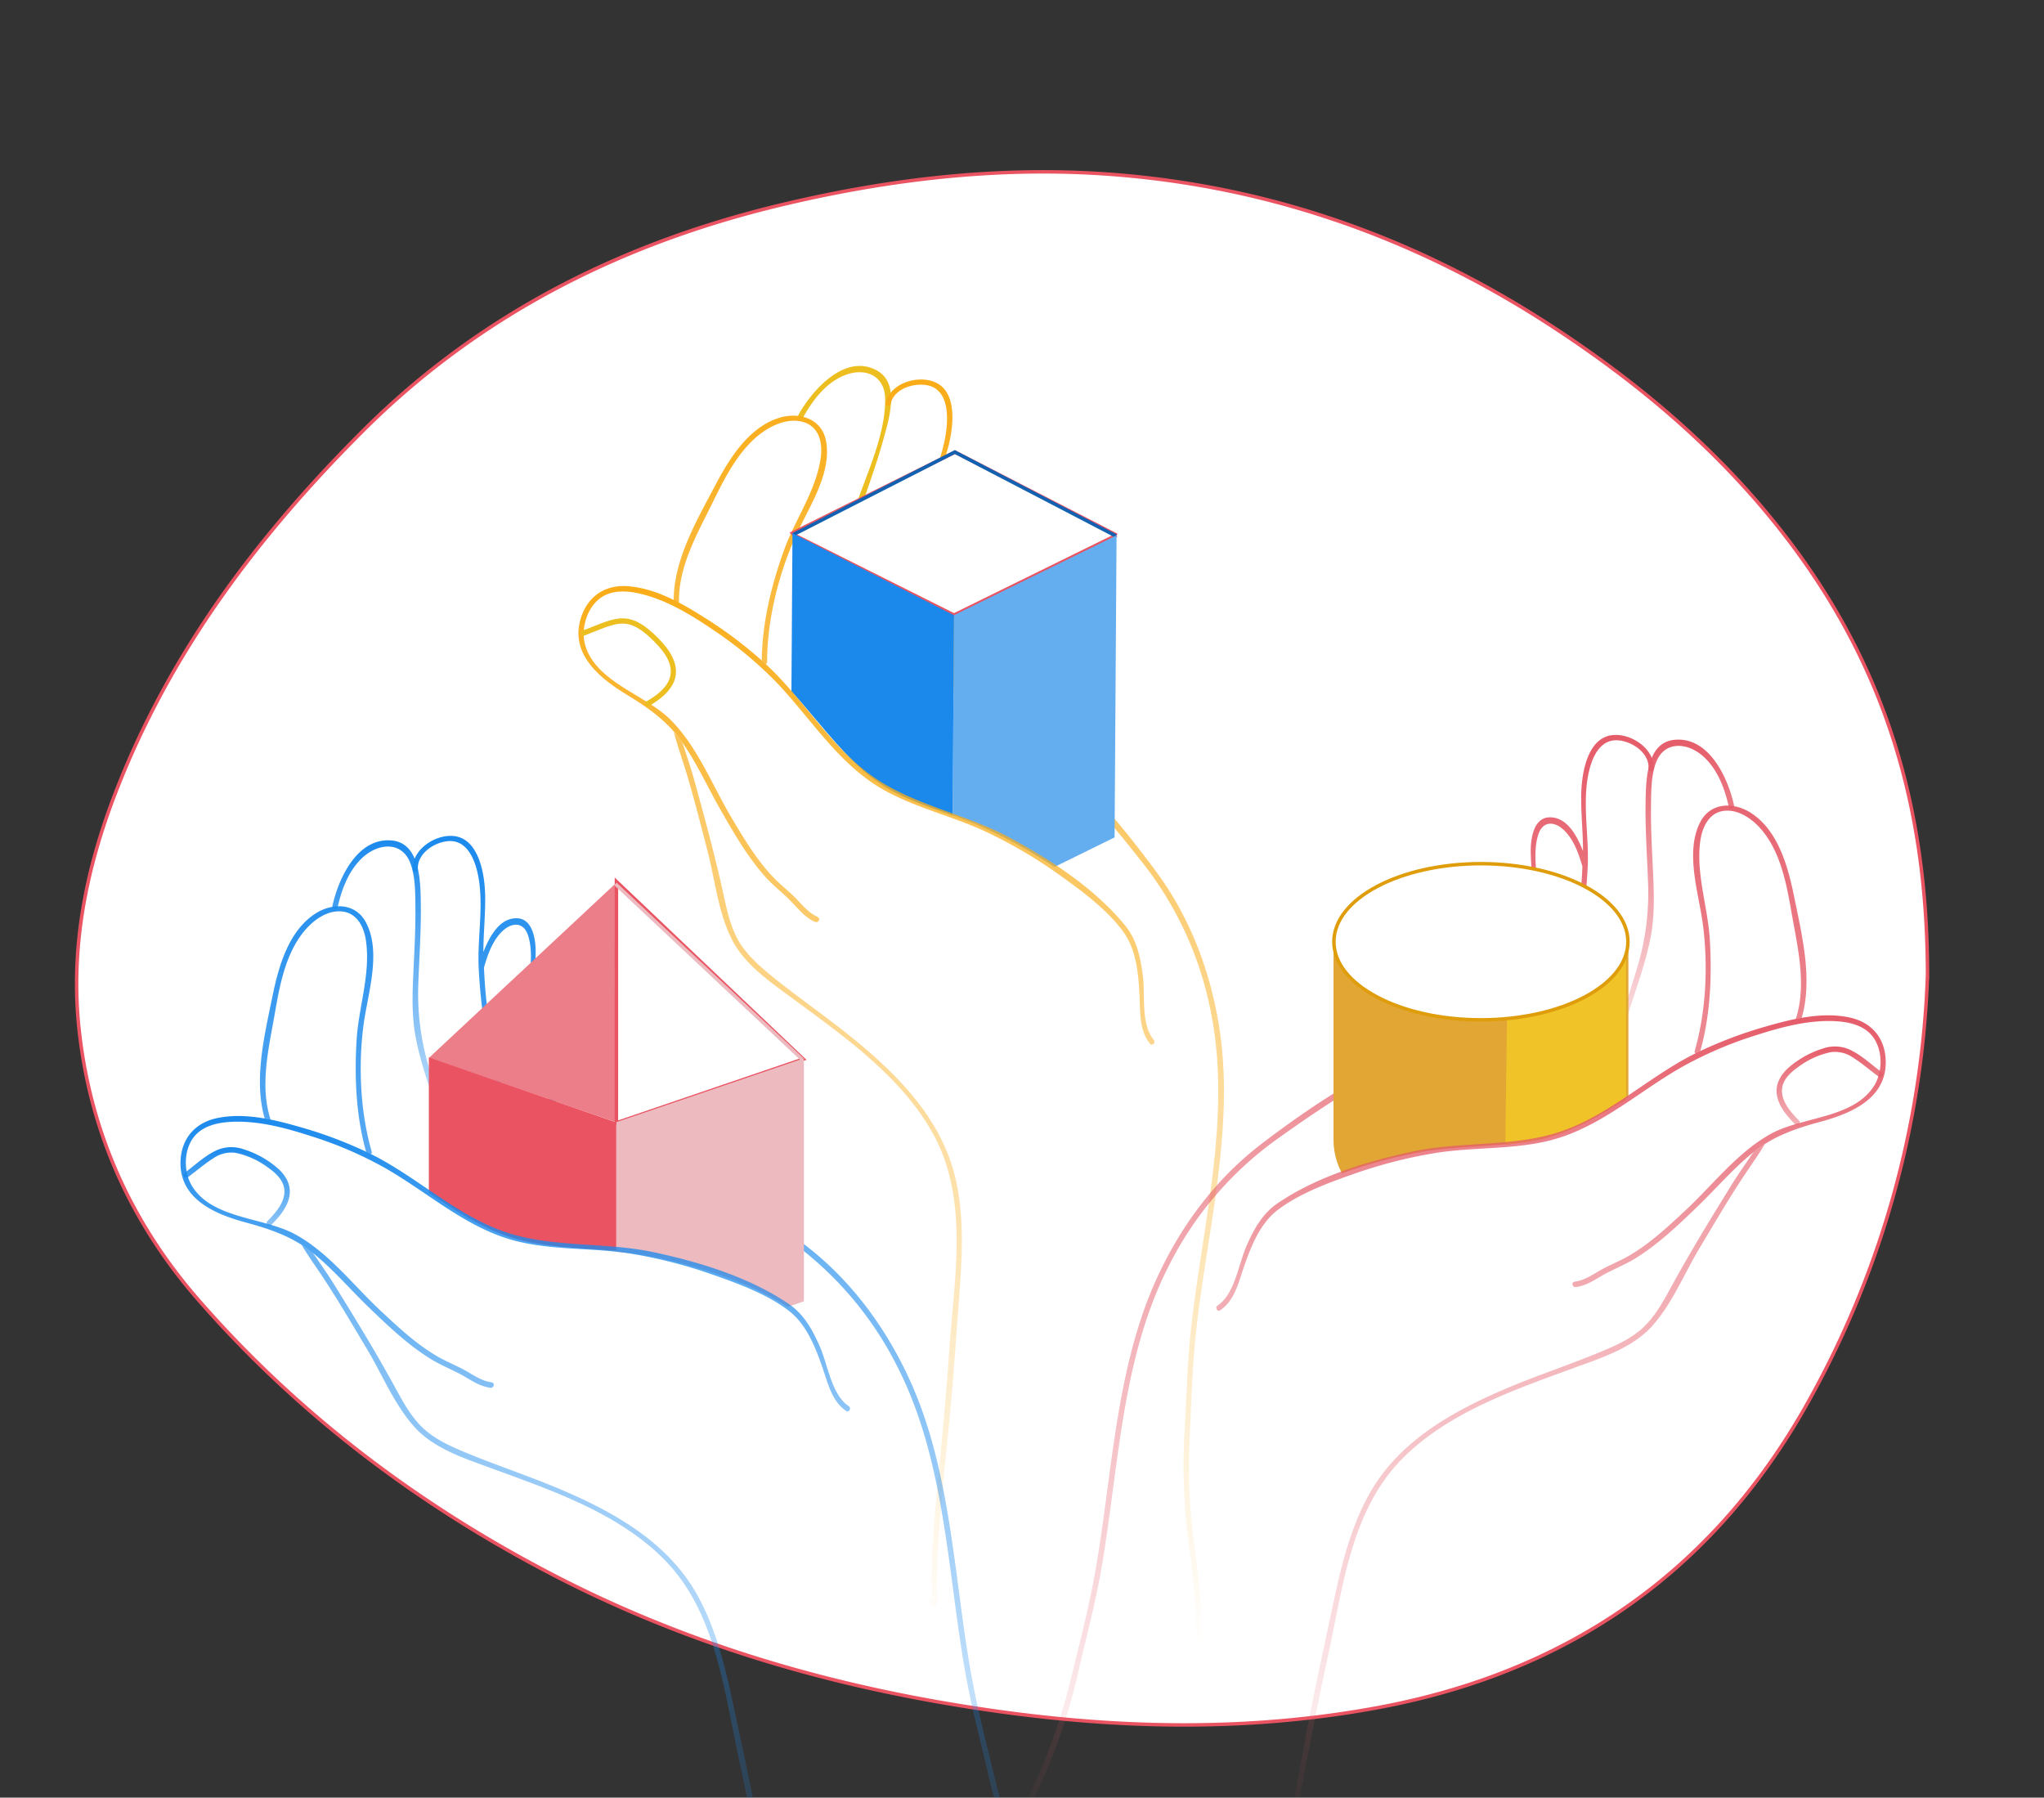 <svg xmlns="http://www.w3.org/2000/svg" xmlns:xlink="http://www.w3.org/1999/xlink" width="588.82" height="517.82"><rect width="100%" height="100%" fill="#333333" stroke="none"/><defs><linearGradient id="yellow_gradient" x1="273.31" y1="474.79" x2="273.31" y2="109.22" gradientUnits="userSpaceOnUse"><stop offset="0" stop-color="#f9ac17" stop-opacity="0"/><stop offset="1" stop-color="#f9ac17"/></linearGradient><linearGradient id="red_gradient" x1="477.42" y1="320.51" x2="477.42" y2="213.09" gradientUnits="userSpaceOnUse"><stop offset=".05" stop-color="#e55c69" stop-opacity="0"/><stop offset="1" stop-color="#e55c69"/></linearGradient><linearGradient id="red_gradient-2" x1="404.6" y1="550.68" x2="404.6" y2="211.71" xlink:href="#red_gradient"/><linearGradient id="linear-gradient" x1="117.85" y1="349.51" x2="117.85" y2="242.09" gradientUnits="userSpaceOnUse"><stop offset="0" stop-color="#1b8aed" stop-opacity="0"/><stop offset="1" stop-color="#1b8aed"/></linearGradient><linearGradient id="linear-gradient-2" x1="190.67" y1="579.68" x2="190.67" y2="240.71" xlink:href="#linear-gradient"/><linearGradient id="linear-gradient-3" x1="148.45" y1="406.58" x2="148.45" y2="321.48" gradientUnits="userSpaceOnUse"><stop offset="0" stop-color="#1b8aed" stop-opacity=".5"/><stop offset="1" stop-color="#1b8aed"/></linearGradient><linearGradient id="linear-gradient-4" x1="68.19" y1="353.05" x2="68.19" y2="330.44" xlink:href="#linear-gradient-3"/><linearGradient id="linear-gradient-5" x1="249.59" y1="300.93" x2="249.59" y2="168.85" gradientUnits="userSpaceOnUse"><stop offset="0" stop-color="#f9ac17" stop-opacity=".5"/><stop offset="1" stop-color="#f9ac17"/></linearGradient><linearGradient id="linear-gradient-6" x1="446.82" y1="377.58" x2="446.82" y2="292.48" gradientUnits="userSpaceOnUse"><stop offset=".05" stop-color="#e55c69" stop-opacity=".5"/><stop offset="1" stop-color="#e55c69"/></linearGradient><linearGradient id="linear-gradient-7" x1="527.08" y1="324.05" x2="527.08" y2="301.44" xlink:href="#linear-gradient-6"/><style>.cls-1{stroke:#ea5362}.cls-1,.cls-13{fill:#fff}.cls-2{fill:#ecbe1f}.cls-3{fill:url(#yellow_gradient)}.cls-4{fill:url(#red_gradient)}.cls-5{fill:url(#red_gradient-2)}.cls-6{fill:url(#linear-gradient)}.cls-7{fill:url(#linear-gradient-2)}.cls-17,.cls-18,.cls-8{fill:none}.cls-8{stroke:#1362b2}.cls-13,.cls-17,.cls-8{stroke-miterlimit:10}.cls-9{fill:#64adef}.cls-10{fill:#1b89ec}.cls-11{fill:#e1a633}.cls-12{fill:#f0c429}.cls-13{stroke:#df9d0b}.cls-14{fill:#eb7e88}.cls-15{fill:#ea5362}.cls-16{fill:#edbabf}.cls-17{stroke:#edbabf}.cls-19{fill:url(#linear-gradient-3)}.cls-20{fill:url(#linear-gradient-4)}.cls-21{fill:url(#linear-gradient-5)}.cls-22{fill:url(#linear-gradient-6)}.cls-23{fill:url(#linear-gradient-7)}</style></defs><g id="Layer_1" data-name="Layer 1"><path class="cls-1" d="M555.26 280.89a270.4 270.4 0 01-36.21 126.19c-27.52 47.29-69 75.09-122.72 84.93-42 7.69-83.79 5.63-125.56-1.67-38.88-6.79-76.17-18.41-111.28-36.6-38.81-20.13-73.26-46.06-102.08-79C38 352.56 26.11 326.57 22.83 297c-2.62-23.54 1.8-46.07 10.2-68 15.54-40.6 41-74.41 71.47-104.84C138.72 90 180.22 69.45 227 58.55c29.65-6.92 59.59-10.44 90-8.54 47.12 3 90.25 18.07 129.74 43.76 27.44 17.85 51.94 39 71.28 65.62 24.89 34.33 37.23 72.74 37.24 121.5z"/><path class="cls-2" d="M231.3 120.33c2.68-4.86 6.42-9.86 11.69-12.1 6.13-2.6 12-.09 12 6.78.08 10-5 20.71-8.19 30-2 5.79-3.84 11.58-4.43 17.69-.68 7.08-.22 14.24 0 21.33a150.82 150.82 0 003.94 32.16.78.78 0 001.52-.37c-3.49-14-4-28.78-4.19-43.15a72.81 72.81 0 013.62-24c2.4-7.33 5.13-14.53 7.19-22 1.58-5.69 4.94-16.16-1.77-19.91-9.26-5.18-18.81 5.74-22.69 12.79-.48.88.84 1.72 1.33.83z"/><path class="cls-3" d="M205.47 144.4c3.82-7.8 8.44-16.88 16.35-21.24 3-1.66 6.93-2.69 10.26-1.35 4.24 1.69 4.92 6.35 4.3 10.39-1.44 9.41-7.36 17.48-10.54 26.32-3.63 10.09-6.31 21-6.4 31.79.36.33.74.64 1.1 1a.68.68 0 00.45-.65c0-11.89 3.15-24.63 7.9-35.52 3.64-8.33 10.88-18.52 9.06-28.12-1.24-6.55-7.85-8.45-13.61-6.62-8.65 2.75-14.18 11.62-18.18 19.19-5.31 10.06-12.1 21.62-12.08 33.32.51.25 1 .5 1.53.76-.3-10.5 5.39-20.14 9.86-29.27zm51.07-28c.93-4.26 6.16-6 10.07-5.51 5.34.72 6.37 6 6.19 10.61-.36 9.12-5.14 17.88-7.31 26.67a161.71 161.71 0 00-4.21 28.45c-.56 8.7-1 18.94 2.09 27.29a.69.69 0 00.05.52l.15.3a.75.75 0 00.64.35h.09a.73.73 0 00.69-.93c-2.27-5.65-2.56-12.59-2.61-18.64a149.07 149.07 0 011.51-21 146.8 146.8 0 013-15.72c1.95-3.08 4.14-6.21 7.28-8.16 3.61-2.24 7.46-1.67 7.51 3 .08 6.47-4.06 12.85-5.65 19-1.91 7.43-2.13 15.21-2 22.84.07 4.33.3 8.66.66 13 .26 3.2 1.09 6.4 1.11 9.61a.66.66 0 00-.13.89c.05.09.09.19.14.29a.78.78 0 001.56 0c.31-4.46-1-9.06-1.32-13.52-.37-5.36-.56-10.74-.45-16.11a72.67 72.67 0 012-16.56c1.25-4.84 3.35-9.39 4.82-14.16 1-3.29 2.06-9.54-2.25-11-4.71-1.62-9.11 2.6-12.15 6.61 1.55-5.38 3.76-10.56 5.18-15.95s2.76-15.6-3.81-18.46c-5-2.19-13 .27-14.24 6-.22.81 1.19 1.17 1.39.25zm-10.49 183c-7.3-6-15.07-11.33-22.45-17.2-3.69-2.97-7.6-6.2-10.24-10.2-2.76-4.25-3.86-9.41-4.93-14.29-2.46-11.27-5.51-22.43-8.59-33.55-.82-2.94-1.83-5.82-2.75-8.74-.13-.44-.35-1-.58-1.61l-.23-.36c-.67-.94-1.43-1.74-2.16-2.58.77 3 1.77 5.94 2.71 8.88 2.64 8.22 4.71 16.66 6.9 25s3.1 17.82 7 25.65c3.61 7.33 11.06 12.4 17.46 17.12 14.92 11 31.73 22.73 40.77 39.4 10.1 18.66 6 40.86 4.58 61-.84 12.32-2 24.58-3.16 36.87-.59 5.91-1.13 11.82-1.52 17.75q-.29 4.43-.44 8.86c-.05 1.47-.09 2.94-.11 4.41 0 .94.37 3.24.29 4.74-.57 0-1.17.54-.75 1.14a6 6 0 01.51.8.79.79 0 001.35 0c.64-1 .14-2.93.14-4 0-2.36.05-4.71.13-7.07.2-5.92.62-11.82 1.13-17.72.95-11 2.24-21.89 3.13-32.86q1.26-15.39 2.32-30.81c.7-9.89 1-20-1.11-29.71-3.73-17.32-16.13-30.07-29.4-40.95zM349 352.61c2.83-18.88 5.21-38.18 2.16-57.19-2.63-16.08-8.46-31.32-18.16-44.42-11.59-15.66-25-31.5-41.37-42.3-.84-.56-1.6.82-.76 1.37 15.28 10.09 27.36 24.57 38.59 38.86A100.07 100.07 0 01349 292.5c3.84 20.08 1.3 40.57-1.71 60.57-1.46 9.68-3 19.34-4.13 29.07-1.05 9.42-1.3 18.86-1.81 28.32a171.2 171.2 0 00.83 32.17c1.36 10.42 2.79 20.9 2.19 31.43-.06 1 1.5 1 1.56 0 .56-9.72-.62-19.4-1.87-29a167.93 167.93 0 01-1.38-30.24c.49-10 .74-20 1.76-30 1.12-10.82 2.91-21.51 4.56-32.21z"/><path class="cls-4" d="M498 232.34c-1.15-5.19-3.2-10.68-7.23-14.36-4.59-4.19-11.41-4.7-13.76 1.79-1.34 3.71-1.35 7.85-1.4 11.75-.1 6.52.27 13 .57 19.51.3 6.32.51 12.62-.67 18.86-1.33 7-3.79 13.73-5.95 20.48a151.21 151.21 0 01-12.8 29.76.78.78 0 01-1.34-.8c7.27-12.48 11.93-26.5 16.11-40.26a73.86 73.86 0 003.24-24.49c-.27-7.83-.86-15.61-.72-23.45.1-6 .14-17.06 8.13-18 10.05-1.13 15.57 10.83 17.33 18.78.22 1-1.29 1.39-1.51.4z"/><path class="cls-5" d="M476.35 221.52c.41-5.84-6.57-10.44-12-9.75-7.11.91-8.68 11-8.83 16.66s.52 11.16.5 16.75c-1.79-4.69-4.83-10-9.81-9.74-4.55.22-5.3 6.51-5.25 9.95.08 5 .82 9.94.66 14.94a72.27 72.27 0 01-2.75 16.45c-1.4 5.19-3.09 10.3-4.94 15.34-1.55 4.2-4.11 8.24-5.06 12.61a.78.78 0 001.49.47l.21-.24a.65.65 0 00.13-.88c.91-3.08 2.61-5.93 3.76-8.92 1.55-4 3-8.13 4.26-12.27 2.25-7.3 4.22-14.83 4.47-22.5.2-6.37-2-13.65-.1-19.84 1.37-4.48 5.22-4 8.05-.79 2.48 2.76 3.7 6.38 4.71 9.87a155.59 155.59 0 01-5.93 36.54c-1.75 5.79-4 12.37-7.73 17.15a.73.73 0 00.39 1.09h.09a.71.71 0 00.71-.15l.24-.25a.67.67 0 00.18-.48c5.36-7.14 7.76-17.11 9.66-25.61a161 161 0 003.93-28.49c.38-9.05-1.75-18.8.46-27.66 1.12-4.48 3.59-9.25 8.91-8.44 3.91.58 8.43 3.76 8.13 8.11-.07.96 1.39 1.01 1.46.08zM288.83 539.74c-.23 1 1.26 1.45 1.49.47 2.37-10.28 6.67-19.93 10.91-29.55A172.29 172.29 0 00311 480c2.15-9.23 4.57-18.36 6.2-27.69 1.68-9.65 2.87-19.36 4.18-29.06 2.72-20.05 6-40.43 15.33-58.63a100 100 0 0131-36.36c14.79-10.57 30.44-21.08 47.94-26.49 1-.3.62-1.82-.35-1.53-18.72 5.79-36.05 17.23-51.56 29-13 9.87-22.86 22.87-29.84 37.58-8.26 17.39-11.38 36.58-14 55.5-1.46 10.72-2.74 21.48-4.7 32.13-1.81 9.84-4.38 19.55-6.72 29.28a168.08 168.08 0 01-9.79 28.65c-3.83 8.91-7.69 17.87-9.86 27.36zm77.44 6.42c-.31 1.05-1.33 2.76-1 3.91a.79.79 0 001.29.4 6.06 6.06 0 01.71-.62.75.75 0 00-.4-1.31c.35-1.46 1.35-3.56 1.6-4.46.4-1.42.77-2.85 1.14-4.27.73-2.87 1.41-5.74 2.05-8.63 1.29-5.79 2.43-11.63 3.53-17.46 2.28-12.14 4.65-24.22 7.28-36.28 4.32-19.72 6.57-42.19 21.5-57.27 13.35-13.48 32.77-20 50.18-26.4 7.46-2.73 16-5.52 21.55-11.54 5.91-6.43 9.41-15.24 13.87-22.67s8.8-14.93 13.64-22.09c1.76-2.6 3.58-5.19 5.18-7.9a31.9 31.9 0 00-2.88 2c-.11.08-.21.18-.32.27-.4.52-.76 1-1 1.39-1.69 2.54-3.47 5-5.08 7.62-6.07 9.81-12.13 19.67-17.65 29.79-2.4 4.39-4.9 9-8.74 12.34-3.6 3.1-8.3 5.08-12.66 6.86-8.74 3.57-17.69 6.52-26.38 10.22-15.79 6.73-31.26 15.46-39.65 31.07-4.73 8.78-7.3 18.52-9.4 28.21-2.18 10.06-4.34 20.15-6.41 30.23-2.21 10.78-4 21.63-6.2 32.42-1.16 5.8-2.42 11.59-3.89 17.33-.59 2.3-1.2 4.57-1.86 6.84zm149.79-283.47c1.73 10 4.48 20.87 1.26 30.84l1.69-.31c3.3-11.22 0-24.22-2.26-35.36-1.72-8.39-4.54-18.46-12.08-23.52-5-3.37-11.89-3.4-14.91 2.54-4.44 8.71-.35 20.51.81 29.54 1.51 11.77.92 24.88-2.37 36.3a.68.68 0 00.25.75l1.33-.62c2.93-10.37 3.42-21.61 2.76-32.32-.58-9.37-4-18.77-2.74-28.21.54-4 2.5-8.34 7-8.77 3.57-.35 7 1.73 9.47 4.18 6.41 6.4 8.3 16.41 9.79 24.96z"/><path class="cls-6" d="M97.27 261.34c1.15-5.19 3.2-10.68 7.23-14.36 4.59-4.19 11.41-4.7 13.76 1.79 1.34 3.71 1.35 7.85 1.4 11.75.1 6.52-.27 13-.57 19.51-.3 6.32-.52 12.62.67 18.86 1.33 7 3.79 13.73 5.95 20.48a150.62 150.62 0 0012.8 29.76.78.78 0 001.34-.8c-7.27-12.48-11.93-26.5-16.11-40.26a73.86 73.86 0 01-3.24-24.49c.27-7.83.85-15.61.72-23.45-.1-6-.14-17.06-8.13-18C103 241 97.52 253 95.76 260.94c-.22 1 1.29 1.39 1.51.4z"/><path class="cls-7" d="M120.38 250.47c-.3-4.35 4.22-7.53 8.13-8.11 5.32-.81 7.79 4 8.91 8.44 2.21 8.86.08 18.61.46 27.66a161 161 0 003.93 28.54c1.9 8.5 4.3 18.47 9.65 25.61a.73.73 0 00.19.48l.24.25a.71.71 0 00.71.15h.08a.73.73 0 00.4-1.09c-3.76-4.78-6-11.36-7.73-17.15a155.59 155.59 0 01-5.93-36.54c1-3.49 2.23-7.11 4.7-9.87 2.84-3.16 6.69-3.69 8.06.79 1.88 6.19-.3 13.47-.1 19.84.25 7.67 2.22 15.2 4.46 22.5 1.28 4.14 2.72 8.23 4.27 12.27 1.15 3 2.85 5.84 3.76 8.92a.66.66 0 00.12.88l.22.24a.78.78 0 001.49-.47c-1-4.37-3.51-8.41-5.06-12.61-1.86-5-3.54-10.15-4.94-15.34a71.73 71.73 0 01-2.75-16.45c-.16-5 .58-9.95.66-14.94.05-3.44-.7-9.73-5.25-9.95-5-.23-8 5.05-9.81 9.74 0-5.59.65-11.18.5-16.75s-1.73-15.75-8.84-16.66c-5.42-.69-12.4 3.91-12 9.75.09.85 1.54.8 1.47-.13zm176.13 290.94a168.08 168.08 0 01-9.79-28.65c-2.34-9.73-4.91-19.44-6.72-29.28-2-10.65-3.24-21.41-4.7-32.13-2.58-18.92-5.7-38.11-14-55.5-7-14.71-16.85-27.71-29.84-37.58-15.51-11.79-32.84-23.23-51.56-29-1-.29-1.31 1.23-.35 1.53 17.5 5.41 33.15 15.92 47.94 26.49a100 100 0 0131 36.36c9.31 18.2 12.61 38.58 15.33 58.63 1.31 9.7 2.5 19.41 4.18 29.06 1.63 9.33 4 18.46 6.2 27.69a172.29 172.29 0 009.8 30.63c4.23 9.62 8.54 19.27 10.91 29.55.23 1 1.72.51 1.49-.47-2.14-9.49-5.99-18.45-9.89-27.33zm-69.37 26.93c-1.46-5.74-2.72-11.53-3.88-17.33-2.16-10.79-4-21.64-6.2-32.42q-3.12-15.12-6.41-30.23c-2.1-9.69-4.67-19.43-9.4-28.21-8.39-15.61-23.86-24.34-39.65-31.07-8.69-3.7-17.65-6.65-26.38-10.22-4.36-1.78-9.06-3.76-12.66-6.86-3.84-3.3-6.34-7.95-8.74-12.34-5.52-10.12-11.58-20-17.65-29.79-1.61-2.6-3.39-5.08-5.08-7.62-.26-.38-.62-.87-1-1.39-.11-.09-.21-.19-.32-.27a31.9 31.9 0 00-2.88-2c1.6 2.71 3.42 5.3 5.18 7.9 4.84 7.16 9.19 14.68 13.63 22.09s8 16.24 13.88 22.67c5.51 6 14.09 8.81 21.55 11.54 17.41 6.38 36.83 12.92 50.18 26.4 14.92 15.08 17.18 37.55 21.49 57.27 2.64 12.06 5 24.14 7.29 36.28 1.1 5.83 2.24 11.67 3.53 17.46.64 2.89 1.32 5.76 2.05 8.63.36 1.42.74 2.85 1.14 4.27.25.9 1.25 3 1.6 4.46a.75.75 0 00-.4 1.31 6.06 6.06 0 01.71.62.79.79 0 001.29-.4c.34-1.15-.68-2.86-1-3.91-.67-2.29-1.28-4.56-1.87-6.84zM89 266.73c2.43-2.45 5.9-4.53 9.47-4.18 4.54.43 6.5 4.72 7 8.77 1.25 9.44-2.16 18.84-2.74 28.21-.66 10.71-.17 22 2.76 32.32l1.32.62a.67.67 0 00.26-.75c-3.29-11.42-3.88-24.53-2.37-36.3 1.16-9 5.25-20.83.81-29.54-3-5.94-9.9-5.91-14.92-2.54-7.53 5.06-10.35 15.13-12.07 23.52C76.24 298 73 311 76.26 322.22l1.69.31c-3.22-10-.47-20.82 1.26-30.84 1.48-8.55 3.38-18.56 9.79-24.96z"/></g><g id="Blocks"><path class="cls-1" d="M321.65 154.15l.05.02-46.58-23.94-46.84 23.33.57.58 45.97 23.03 46.83-23.02z"/><path class="cls-8" d="M228.5 154.01l46.55-23.79 46.4 24.17"/><path class="cls-9" d="M321.65 154.2l-46.83 23-.38 57.67c2.87 1 5.77 2.12 8.67 3.41a137.93 137.93 0 0120.64 11.46l17.33-8.52z"/><path class="cls-10" d="M228.29 153.59l-.3 45.52c7.07 7.81 13.24 16.33 21.09 23.23 7.54 6.63 16.3 9.3 25.36 12.55l.38-57.67z"/><path class="cls-11" d="M469 271.28c0 12.42-19 22.49-42.35 22.49s-42.35-10.07-42.35-22.49h-.15v57.11a20.3 20.3 0 002.44 9.56 153.89 153.89 0 0120.41-5.67c13.61-2.85 28.22-1.24 41.47-5.45 7.45-2.37 14.1-6.51 20.62-10.89v-44.66z"/><path class="cls-12" d="M468.42 267.69zM434.16 291.37l-.53 38.4c3.26-.49 8.27-.95 11.43-1.82 8.75-2.41 15.67-6.79 23.36-11.22v-41.32c-3.62 6.59-16.34 12.3-34.26 15.96z"/><ellipse class="cls-13" cx="426.61" cy="271.28" rx="42.35" ry="22.49"/><path class="cls-14" d="M177.91 253.95l-54.3 50.74 54 18.62.3-69.36z"/><path class="cls-1" d="M177.58 253.94l-.01 69.49 53.82-18.34-53.81-51.15z"/><path class="cls-15" d="M177.54 360.32v-37l-54-18.75v39c7.44 5 14.9 10.06 23.4 12.76 9.78 3.15 20.3 3.09 30.6 3.99z"/><path class="cls-16" d="M226.86 376.49l4.72-1.64v-70l-54 18.38v37.35a91.68 91.68 0 0110.87 1.51c12.96 2.71 27.2 7.03 38.41 14.4z"/><path class="cls-17" d="M231.11 305.17l-53.83-50.54"/></g><g id="thumbs"><path class="cls-18" d="M235.2 264.81c-2.92-.89-6.14-5.55-8.76-7.68a47.72 47.72 0 01-9.68-10.65 250.61 250.61 0 01-14.43-24.36c-5.21-9.79-9.12-15.46-19.36-21.48-8.16-4.79-18-11.13-15.1-21.65 6.58-23.71 42.23 4.12 50.71 11.56 10.82 9.49 18.37 21.77 29 31.09 9.93 8.74 22 10.59 34 16 14.72 6.55 29.69 16.62 40.71 28.1 5.36 5.59 5.51 10.94 6.48 18 .62 4.56-.37 13 3 16.4M141.5 399c-3.05 0-7.45-3.61-10.56-4.92a47.68 47.68 0 01-12.28-7.51A249.19 249.19 0 0198 367.18c-7.76-7.93-13.1-12.28-24.62-15.18-9.18-2.31-20.42-5.63-20.56-16.56-.33-24.6 41.69-7.88 51.91-3.11 13 6.08 23.74 15.76 36.52 21.73 12 5.6 24.06 4 37.15 5.78 16 2.17 33.16 7.63 46.94 15.57 6.72 3.86 8.36 9 11.27 15.47 1.88 4.2 3.3 12.58 7.52 14.89z"/><path class="cls-19" d="M141.68 398.19c-2.71-.32-5-1.89-7.3-3.22-2.51-1.44-5.19-2.48-7.72-3.88-6.26-3.48-11.67-8.53-16.88-13.39-8-7.44-15-16.82-24.74-22.14-9-4.92-23.61-4.38-29.58-13.68-2.63-4.09-2.66-10.64.51-14.51 2.4-2.93 6.33-3.91 9.94-4.17 8-.58 16.22 1.65 23.76 4.09a111.77 111.77 0 0121.73 9.43c11.06 6.41 21.11 15.26 33.28 19.56 11.95 4.23 25.07 2.85 37.43 4.91a137.18 137.18 0 0122.72 5.81c7.48 2.61 16.07 5.71 22.42 10.59 5.23 4 7.85 11 9.9 17 1.44 4.27 2.66 9.21 6.62 11.85.84.56 1.56-.83.72-1.39-4.92-3.28-6-11.8-8.24-17-2.17-4.91-4.55-9.4-9.1-12.49-11.32-7.69-25.94-12.14-39.2-14.92-13.61-2.85-28.22-1.24-41.48-5.45-14.42-4.59-25.85-15.82-39.22-22.56a122 122 0 00-20.88-8c-7.51-2.16-16.09-4.22-23.9-2.54C56.14 323.45 52.25 328 52 334.5c-.34 10.9 9.85 15.22 18.83 17.65 6.89 1.86 13.21 4 18.88 8.44 6 4.73 11 10.67 16.53 16s11.29 10.83 17.85 14.88c2.88 1.78 6 3 9 4.63 2.62 1.48 5.15 3.3 8.21 3.66 1 .12 1.35-1.41.35-1.52z"/><path class="cls-20" d="M54.07 339.15c2.45-1.8 4.76-3.83 7.33-5.46a9.15 9.15 0 016.46-1.61 23.75 23.75 0 019.38 4.27c2.16 1.51 4.47 3.61 4.68 6.41.26 3.54-2.58 6.67-4.89 9-.71.71.45 1.77 1.16 1.05 2.37-2.38 4.9-5.34 5.26-8.83.31-2.93-1.24-5.46-3.36-7.37A27.5 27.5 0 0070 331a10.46 10.46 0 00-7.7.39c-3.35 1.57-6.16 4.28-9.12 6.46-.81.59 0 1.91.85 1.31z"/><path class="cls-21" d="M235.58 264.13c-2.51-1.07-4.25-3.21-6.1-5.13-2-2.09-4.29-3.84-6.32-5.89-5-5.1-8.81-11.46-12.45-17.59-5.56-9.37-9.74-20.36-17.54-28.18-7.23-7.24-21.44-10.83-24.57-21.43-1.37-4.66.44-10.95 4.56-13.78 3.12-2.14 7.16-2 10.71-1.22 7.84 1.68 15.11 6.14 21.66 10.59a112 112 0 0118.22 15.14c8.81 9.25 16 20.56 26.46 28.1 10.28 7.41 23.27 9.76 34.55 15.2A137.59 137.59 0 01305 251.89c6.45 4.6 13.82 10 18.55 16.45 3.9 5.33 4.47 12.71 4.74 19.1.18 4.51 0 9.58 3 13.23.65.78 1.73-.36 1.08-1.13-3.8-4.53-2.41-13-3.16-18.59-.71-5.32-1.73-10.3-5.23-14.54-8.71-10.55-21.5-18.92-33.45-25.31-12.27-6.55-26.74-9.09-38.29-16.86-12.56-8.44-20.37-22.43-31.33-32.65A121.46 121.46 0 00203.1 178c-6.59-4.18-14.26-8.56-22.23-9.14-6.45-.47-11.46 2.78-13.48 9-3.38 10.37 5.19 17.38 13.13 22.23 6.08 3.71 11.57 7.5 15.76 13.38 4.43 6.23 7.59 13.34 11.4 20s7.79 13.56 12.95 19.28c2.28 2.52 5 4.55 7.34 7 2.1 2.15 4 4.61 6.85 5.82.92.39 1.69-1 .76-1.37z"/><path class="cls-2" d="M186.35 203.71l-.72-1.32c4.64-2.53 7.1-5.17 7.53-8.06s-1.09-5.88-4.57-9.4c-7-7.08-10-5.92-17.08-3.1-1.19.47-2.49 1-3.93 1.5l-.51-1.41c1.43-.51 2.71-1 3.89-1.49 7.32-2.89 11-4.34 18.69 3.44 3.84 3.89 5.47 7.38 5 10.67s-3.22 6.39-8.3 9.17z"/><path class="cls-18" d="M453.77 370c3.05 0 7.45-3.61 10.56-4.92a47.68 47.68 0 0012.28-7.51 249.19 249.19 0 0020.68-19.34c7.74-7.93 13.08-12.28 24.6-15.19 9.18-2.31 20.42-5.63 20.56-16.56.33-24.6-41.69-7.88-51.91-3.11-13.05 6.08-23.74 15.76-36.52 21.73-12 5.6-24.07 4-37.15 5.78-16 2.17-33.16 7.63-46.94 15.57-6.72 3.86-8.36 9-11.27 15.47-1.88 4.2-3.3 12.58-7.52 14.89z"/><path class="cls-22" d="M453.59 369.19c2.71-.32 5-1.89 7.3-3.22 2.51-1.44 5.19-2.48 7.72-3.88 6.26-3.48 11.67-8.53 16.88-13.39 8-7.44 15.05-16.82 24.73-22.14 9-4.92 23.62-4.38 29.59-13.68 2.63-4.09 2.65-10.64-.51-14.51-2.4-2.93-6.33-3.91-9.94-4.17-8-.58-16.22 1.65-23.76 4.09a112.12 112.12 0 00-21.74 9.43c-11.05 6.41-21.11 15.26-33.27 19.56-11.95 4.23-25.07 2.85-37.43 4.91a136.68 136.68 0 00-22.72 5.81c-7.48 2.61-16.07 5.71-22.42 10.59-5.24 4-7.85 11-9.9 17-1.44 4.27-2.66 9.21-6.62 11.85-.84.56-1.56-.83-.73-1.39 4.93-3.28 6-11.8 8.25-17 2.17-4.91 4.55-9.4 9.1-12.49 11.32-7.69 25.94-12.14 39.2-14.92 13.61-2.85 28.22-1.24 41.48-5.45 14.42-4.59 25.84-15.82 39.22-22.56a122 122 0 0120.88-8c7.5-2.16 16.09-4.22 23.9-2.54 6.33 1.35 10.22 5.88 10.42 12.4.35 10.9-9.84 15.22-18.82 17.65-6.89 1.86-13.21 4-18.88 8.44-6 4.73-11 10.67-16.54 16s-11.28 10.83-17.84 14.88c-2.88 1.78-6 3-9 4.63-2.62 1.48-5.15 3.3-8.21 3.66-1 .12-1.35-1.41-.35-1.52z"/><path class="cls-23" d="M541.2 310.15c-2.45-1.8-4.76-3.83-7.33-5.46a9.15 9.15 0 00-6.46-1.61 23.75 23.75 0 00-9.38 4.27c-2.16 1.51-4.47 3.61-4.68 6.41-.26 3.54 2.58 6.67 4.88 9 .72.71-.44 1.77-1.15 1.05-2.37-2.38-4.9-5.34-5.26-8.83-.31-2.93 1.24-5.46 3.35-7.37a27.54 27.54 0 0110.06-5.61 10.46 10.46 0 017.7.39c3.35 1.57 6.16 4.28 9.12 6.46.8.59 0 1.91-.85 1.31z"/></g></svg>
